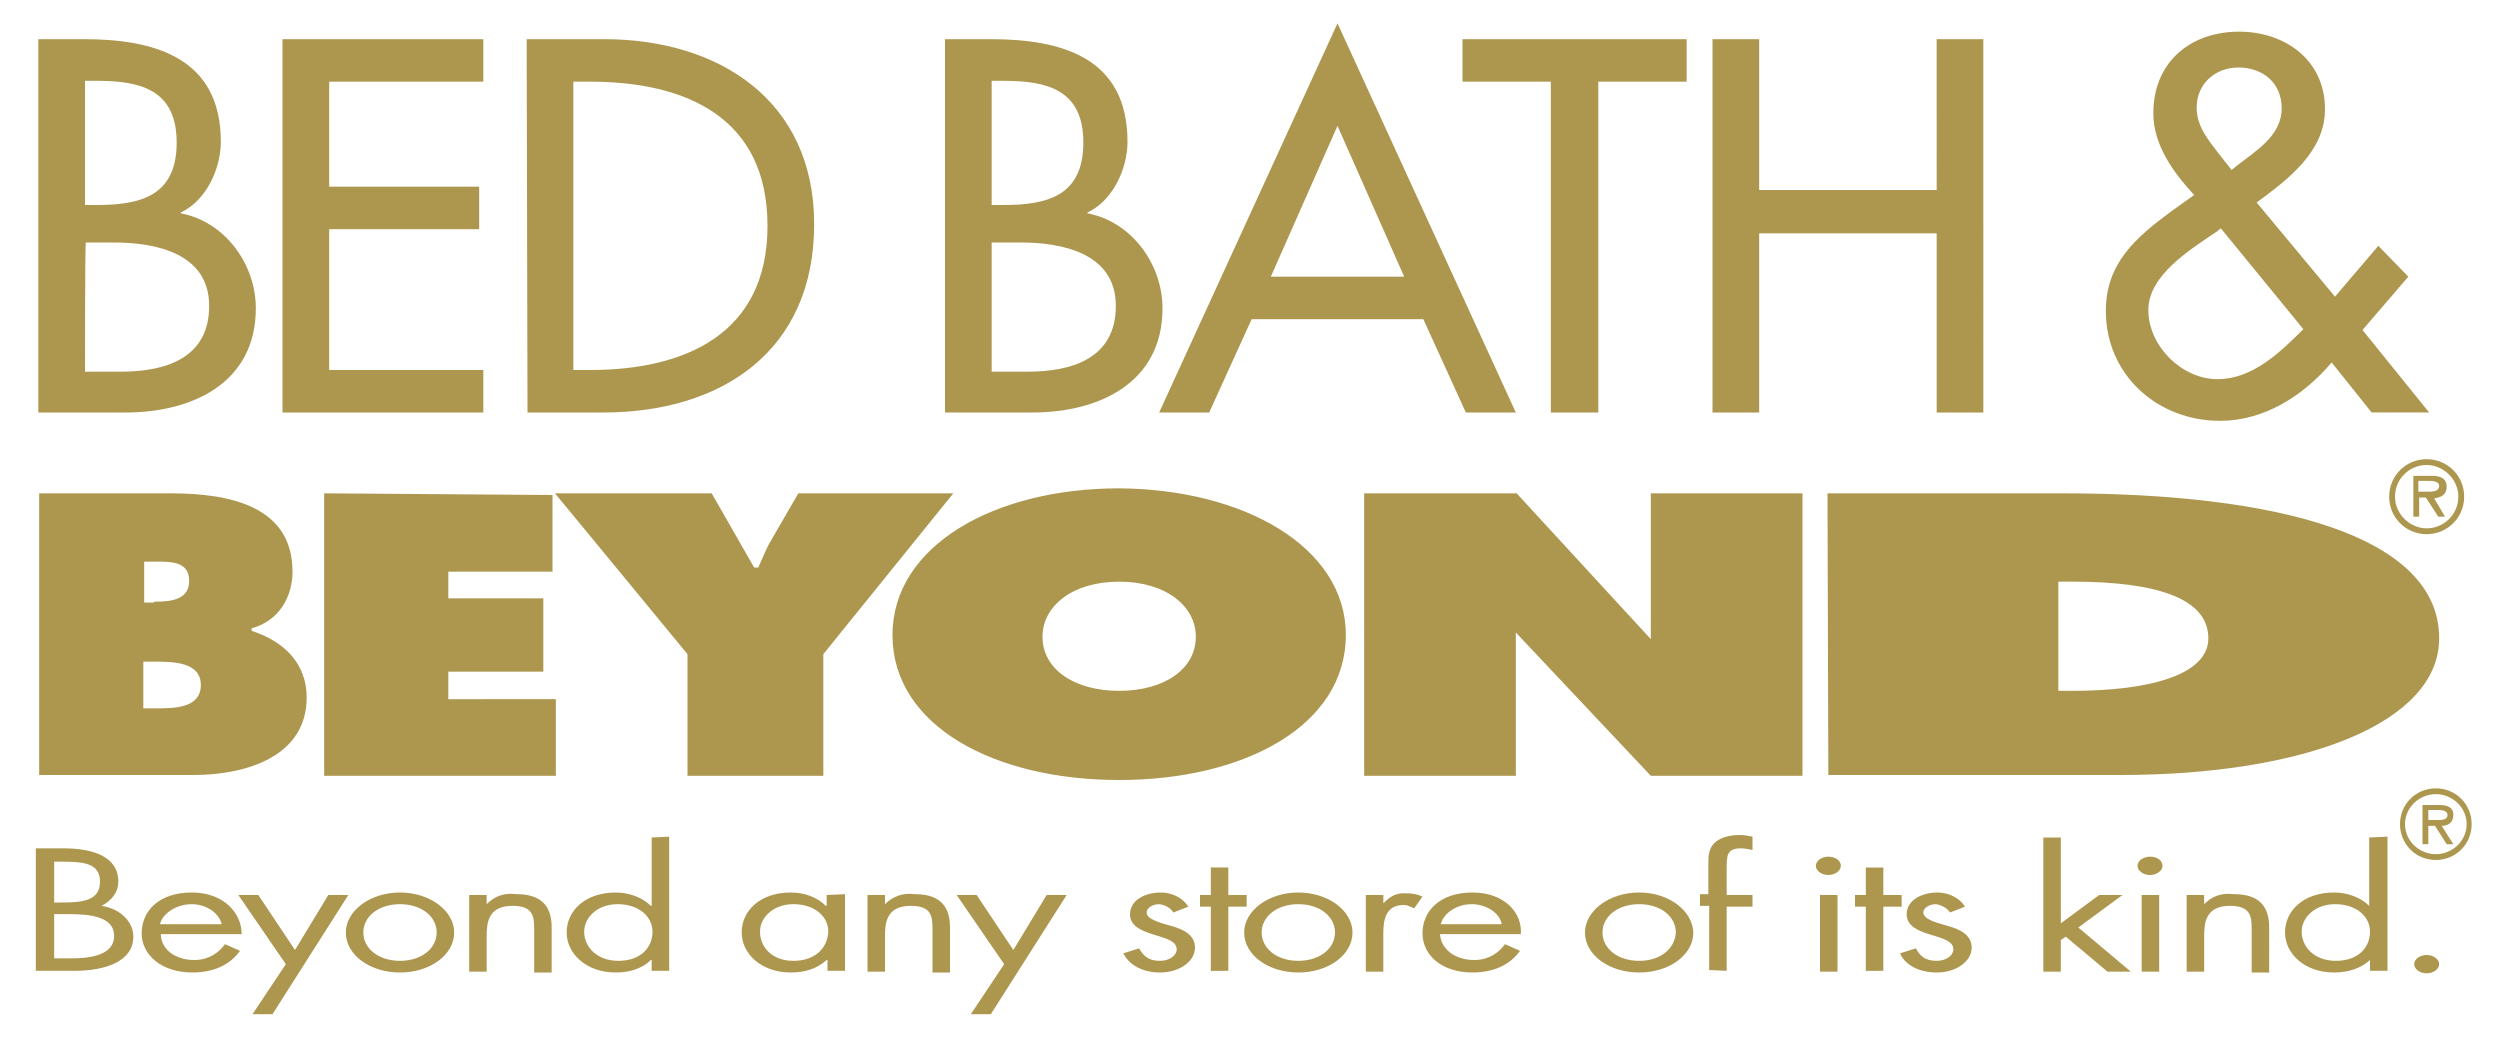 <?xml version="1.0" encoding="utf-8"?>
<!-- Generator: Adobe Illustrator 21.0.2, SVG Export Plug-In . SVG Version: 6.00 Build 0)  -->
<svg version="1.1" id="Layer_1" xmlns="http://www.w3.org/2000/svg" x="0px" y="0px"
	 viewBox="0 0 300 124.7" style="enable-background:new 0 0 300 24.7;" xml:space="preserve">
	<style type="text/css">
		.st0{fill:#ad974f;}
		.st1{fill:none;}
	</style>
	<path id="Beyond_any_store_of_its_kind" class="st0" d="M12.2,108.7c1.3-0.7,2-1.7,2-2.9c0-3-3-4-6.6-4H4.3v14.7h4.6
		c3.9,0,7.1-1.2,7.1-4.1C16,110.7,14.6,109.1,12.2,108.7z M6.5,103.4h0.9c2.7,0,4.6,0.2,4.6,2.4c0,2.3-2.1,2.5-4.6,2.5H6.5V103.4z
		 M8.7,115H6.5v-5.3h1.9c2.4,0,5.3,0.3,5.3,2.6C13.7,114.5,11.1,115,8.7,115z M23,107.1c-3.9,0-6,2.2-6,4.9c0,2.6,2.4,4.7,6.1,4.7
		c2.5,0,4.5-0.9,5.7-2.6l-1.8-0.8c-0.8,1.1-2,1.9-3.7,1.9c-2.4,0-4-1.4-4-3.1h9.7C29,109.6,26.9,107.1,23,107.1z M19.2,110.9
		c0.3-1.3,2-2.4,3.8-2.4c1.8,0,3.3,1.1,3.6,2.4H19.2z M28.6,107.4l5.7,8.3l-4,6h2.4l9.1-14.3h-2.4l-4,6.6l-4.4-6.6L28.6,107.4
		 M48,107.1c-3.6,0-6.5,2.2-6.5,4.8c0,2.7,2.9,4.8,6.5,4.8s6.5-2.1,6.5-4.8C54.5,109.3,51.6,107.1,48,107.1z M48,115.3
		c-2.6,0-4.4-1.5-4.4-3.4c0-1.9,1.8-3.4,4.4-3.4s4.4,1.5,4.4,3.4C52.4,113.8,50.6,115.3,48,115.3z M58.4,108.5v-1.1h-2.1v9.2h2.1
		v-4.3c0-1.6,0.2-3.6,3.1-3.6c2.5,0,2.6,1.3,2.6,2.8v5.2h2.1v-5.4c0-2.1-0.8-4-4.2-4C60.4,107.1,59.3,107.6,58.4,108.5L58.4,108.5
		 M78.2,100.5v8.2h-0.1c-1-1-2.6-1.6-4.2-1.6c-3.7,0-5.9,2.2-5.9,4.8c0,2.5,2.3,4.8,5.9,4.8c1.7,0,3.2-0.5,4.2-1.5h0.1v1.3h2.1v-16.1
		L78.2,100.5L78.2,100.5z M74.2,115.3c-2.6,0-4.1-1.7-4.1-3.5c0-1.7,1.6-3.3,4-3.3c2.6,0,4.2,1.5,4.2,3.3
		C78.3,113.7,76.9,115.3,74.2,115.3z M99.2,107.4v1.3h-0.1c-1-1-2.5-1.6-4.2-1.6c-3.7,0-5.9,2.2-5.9,4.8c0,2.5,2.3,4.8,5.9,4.8
		c1.8,0,3.2-0.5,4.3-1.5h0.1v1.3h2.1v-9.2L99.2,107.4L99.2,107.4z M95.2,115.3c-2.6,0-4-1.7-4-3.5c0-1.7,1.6-3.3,4-3.3
		c2.6,0,4.2,1.5,4.2,3.3C99.3,113.7,97.9,115.3,95.2,115.3z M106.2,108.5v-1.1h-2.1v9.2h2.1v-4.3c0-1.6,0.2-3.6,3.1-3.6
		c2.5,0,2.6,1.3,2.6,2.8v5.2h2.1v-5.4c0-2.1-0.8-4-4.2-4C108.3,107.1,107.1,107.6,106.2,108.5L106.2,108.5 M114.8,107.4l5.7,8.3l-4,6
		h2.4l9.1-14.3h-2.4l-4,6.6l-4.4-6.6L114.8,107.4 M140.8,109.5l1.8-0.7c-0.6-1-1.9-1.7-3.3-1.7c-2,0-3.7,1-3.7,2.6
		c0,2.9,5.6,2.2,5.6,4.2c0,0.8-0.9,1.4-2,1.4c-1.4,0-2-0.6-2.5-1.5l-1.9,0.6c0.7,1.4,2.3,2.3,4.4,2.3c2.3,0,4.2-1.3,4.2-3
		c0-1.5-1.4-2.2-2.9-2.6c-1.4-0.4-2.9-0.8-2.9-1.6c0-0.6,0.8-1,1.5-1C139.9,108.6,140.5,109,140.8,109.5 M147.4,116.5v-7.7h2.2v-1.4
		h-2.2v-3.3h-2.1v3.3H144v1.4h1.3v7.7H147.4 M155.8,107.1c-3.6,0-6.5,2.2-6.5,4.8c0,2.7,2.9,4.8,6.5,4.8s6.5-2.1,6.5-4.8
		C162.3,109.3,159.4,107.1,155.8,107.1z M155.8,115.3c-2.6,0-4.4-1.5-4.4-3.4c0-1.9,1.8-3.4,4.4-3.4c2.6,0,4.4,1.5,4.4,3.4
		C160.2,113.8,158.4,115.3,155.8,115.3z M166,108.4v-1h-2.1v9.2h2.1v-4.6c0-1.2,0.1-3.4,2.4-3.4c0.6,0,0.8,0.2,1.3,0.4l1-1.4
		c-0.6-0.3-1.2-0.4-1.9-0.4C167.5,107.1,166.8,107.6,166,108.4L166,108.4 M176.7,107.1c-3.9,0-6,2.2-6,4.9c0,2.6,2.3,4.7,6,4.7
		c2.5,0,4.5-0.9,5.7-2.6l-1.8-0.8c-0.8,1.1-2,1.9-3.7,1.9c-2.4,0-4-1.4-4.1-3.1h9.7C182.7,109.6,180.6,107.1,176.7,107.1z
		 M172.9,110.9c0.3-1.3,1.9-2.4,3.7-2.4c1.8,0,3.4,1.1,3.6,2.4H172.9z M196.7,107.1c-3.6,0-6.5,2.2-6.5,4.8c0,2.7,2.9,4.8,6.5,4.8
		s6.5-2.1,6.5-4.8C203.1,109.3,200.3,107.1,196.7,107.1z M196.7,115.3c-2.6,0-4.4-1.5-4.4-3.4c0-1.9,1.8-3.4,4.4-3.4
		c2.6,0,4.4,1.5,4.4,3.4C201,113.8,199.3,115.3,196.7,115.3z M207.2,116.5v-7.7h3.1v-1.4h-3.1v-3.1c0-1.6,0-2.5,1.7-2.5
		c0.5,0,0.9,0.1,1.4,0.2v-1.6c-0.5-0.1-1-0.2-1.5-0.2c-1.3,0-2.5,0.3-3.2,1.1c-0.6,0.7-0.6,1.6-0.6,2.4v3.6H204v1.4h1.1v7.7
		L207.2,116.5 M218.4,107.4h2.1v9.2h-2.1V107.4 M220.9,103.9c0,0.6-0.7,1.1-1.5,1.1c-0.8,0-1.5-0.5-1.5-1.1c0-0.6,0.7-1.1,1.5-1.1
		C220.3,102.8,220.9,103.3,220.9,103.9z M226,116.5v-7.7h2.2v-1.4H226v-3.3h-2.1v3.3h-1.3v1.4h1.3v7.7H226 M234,109.5l1.8-0.7
		c-0.6-1-1.9-1.7-3.3-1.7c-2,0-3.7,1-3.7,2.6c0,2.9,5.6,2.2,5.6,4.2c0,0.8-0.9,1.4-2,1.4c-1.4,0-2-0.6-2.5-1.5l-1.9,0.6
		c0.6,1.4,2.3,2.3,4.4,2.3c2.3,0,4.2-1.3,4.2-3c0-1.5-1.4-2.2-2.9-2.6c-1.4-0.4-2.9-0.8-2.9-1.6c0-0.6,0.8-1,1.5-1
		C233,108.6,233.7,109,234,109.5 M247.3,110.8v-10.3h-2.1v16.1h2.1v-3.8l0.6-0.4l5,4.2h2.8l-6.3-5.3l5.3-3.9h-2.8L247.3,110.8
		 M257,107.4h2.1v9.2H257V107.4 M259.5,103.9c0,0.6-0.7,1.1-1.5,1.1c-0.8,0-1.5-0.5-1.5-1.1c0-0.6,0.7-1.1,1.5-1.1
		C258.9,102.8,259.5,103.3,259.5,103.9z M264.5,108.5v-1.1h-2.1v9.2h2.1v-4.3c0-1.6,0.2-3.6,3.1-3.6c2.5,0,2.6,1.3,2.6,2.8v5.2h2.1
		v-5.4c0-2.1-0.8-4-4.2-4C266.5,107.1,265.4,107.6,264.5,108.5L264.5,108.5 M284.3,100.5v8.2h0c-1-1-2.6-1.6-4.2-1.6
		c-3.7,0-5.9,2.2-5.9,4.8c0,2.5,2.3,4.8,5.9,4.8c1.7,0,3.2-0.5,4.3-1.5h0v1.3h2.1v-16.1L284.3,100.5L284.3,100.5z M280.3,115.3
		c-2.6,0-4.1-1.7-4.1-3.5c0-1.7,1.6-3.3,4-3.3c2.6,0,4.2,1.5,4.2,3.3C284.4,113.7,283,115.3,280.3,115.3z M292.7,115.7
		c0-0.6-0.7-1.1-1.5-1.1c-0.8,0-1.5,0.5-1.5,1.1c0,0.6,0.7,1.1,1.5,1.1C292,116.8,292.7,116.3,292.7,115.7 M292.3,94.6
		c-2.4,0-4.3,1.9-4.3,4.3c0,2.4,1.9,4.3,4.3,4.3c2.4,0,4.3-1.9,4.3-4.3C296.6,96.5,294.7,94.6,292.3,94.6z M292.3,102.5
		c-2,0-3.7-1.6-3.7-3.6c0-2,1.7-3.6,3.7-3.6s3.7,1.6,3.7,3.6C296,100.9,294.3,102.5,292.3,102.5z M294.4,97.8c0-1-0.8-1.2-1.7-1.2h-2
		v4.7h0.7v-2.2h0.8l1.4,2.2h0.8l-1.4-2.2C293.8,99.1,294.4,98.7,294.4,97.8z M292.2,98.4h-0.8v-1.2h1.2c0.5,0,1.1,0.1,1.1,0.6
		C293.7,98.5,292.7,98.4,292.2,98.4z"/>
	<path id="Bed_Bath__x26__Beyond" class="st0" d="M4.7,59.2h15.8c7.2,0,14.6,1.6,14.6,9.4c0,3-1.6,5.9-4.9,6.8v0.3c4,1.3,6.6,4,6.6,8
		c0,7-7.1,9.3-13.6,9.3H4.7V59.2 M18.5,72.2c2,0,4.2-0.2,4.2-2.5c0-2.5-2.5-2.3-4.5-2.3h-0.9v4.9H18.5z M17.2,85h1.5
		c2.2,0,5.4,0,5.4-2.8c0-2.8-3.4-2.8-5.6-2.8h-1.3V85z M38.9,59.2v33.9h27.8v-9.2H53.8v-3.3h11.4v-8.8H53.8v-3.2h12.5v-9.2L38.9,59.2
		 M85.4,59.2H66.6l15.9,19.3v14.6h16.3V78.5l15.6-19.3H95.8l-3.3,5.7c-0.6,1-1,2.1-1.5,3.2h-0.5L85.4,59.2 M161.5,76.2
		c0,10.9-12.2,17.4-27.2,17.4c-15,0-27.2-6.5-27.2-17.4c0-10.7,12.2-17.6,27.2-17.6C149.2,58.7,161.5,65.6,161.5,76.2 M125.1,76.4
		c0,3.9,3.8,6.5,9.2,6.5c5.4,0,9.2-2.6,9.2-6.5c0-3.6-3.5-6.6-9.2-6.6S125.1,72.8,125.1,76.4z M219.3,59.2h28.2
		c25.6,0,45.2,5,45.2,17.4c0,10.1-16,16.4-38.3,16.4h-35L219.3,59.2 M247,82.9h1.7c9.2,0,16.3-1.9,16.3-6.3c0-4.8-6.2-6.8-16.3-6.8
		H247V82.9z M286.7,59.6c0-2.5,2-4.5,4.5-4.5c2.5,0,4.5,2,4.5,4.5c0,2.5-2,4.5-4.5,4.5C288.7,64.1,286.7,62.1,286.7,59.6 M295,59.6
		c0-2.1-1.8-3.8-3.8-3.8c-2.1,0-3.8,1.7-3.8,3.8c0,2.1,1.8,3.8,3.8,3.8C293.3,63.4,295,61.7,295,59.6z M293.4,62h-0.8l-1.5-2.3h-0.8
		V62h-0.7v-4.9h2.2c0.9,0,1.8,0.2,1.8,1.3c0,1-0.7,1.3-1.5,1.4L293.4,62z M291,59c0.6,0,1.7,0.1,1.7-0.7c0-0.5-0.7-0.6-1.2-0.6h-1.3
		V59L291,59L291,59z M182,59.2h-18.3v33.9h18.2V75.9l16.2,17.2h18.2V59.2h-18.2v17.5L182,59.2 M4.6,4.7h5.5c8.4,0,16.4,2.2,16.4,12.3
		c0,3.3-1.8,7.1-4.8,8.5v0.1c5.3,1,9,6.1,9,11.4c0,9-7.7,12.5-15.6,12.5H4.6V4.7 M10.2,24.6h1.4c5.3,0,9.6-1.1,9.6-7.5
		c0-6.3-4.3-7.4-9.5-7.4h-1.5C10.2,9.7,10.2,24.6,10.2,24.6z M10.2,44.6h4.3c5.2,0,10.6-1.5,10.6-7.9c0-6.3-6.4-7.6-11.4-7.6h-3.4
		C10.2,29,10.2,44.6,10.2,44.6z M33.9,4.7v44.8H58v-5.1H39.5V27.5h18v-5.1h-18V9.8H58V4.7H33.9 M63.2,4.7h9.3
		c13.7,0,25.2,7.3,25.2,22.2c0,15.3-11.2,22.6-25.3,22.6h-9.1L63.2,4.7 M68.8,44.4h2c11.4,0,21.3-4.3,21.3-17.3
		c0-13.1-9.9-17.3-21.3-17.3h-2C68.8,9.8,68.8,44.4,68.8,44.4z M113.4,4.7h5.5c8.5,0,16.4,2.2,16.4,12.3c0,3.3-1.8,7.1-4.8,8.5v0.1
		c5.3,1,9,6.1,9,11.4c0,9-7.7,12.5-15.6,12.5h-10.5V4.7 M119,24.6h1.4c5.3,0,9.6-1.1,9.6-7.5c0-6.3-4.3-7.4-9.5-7.4H119L119,24.6
		L119,24.6z M119,44.6h4.3c5.2,0,10.6-1.5,10.6-7.9c0-6.3-6.4-7.6-11.4-7.6H119C119,29,119,44.6,119,44.6z M150.2,38.3l-5.1,11.2h-6
		l21.4-46.7l21.4,46.7h-6l-5.1-11.2L150.2,38.3 M160.5,15.1l-8,18.1h16L160.5,15.1z M191.8,49.6V9.8h10.6V4.7h-26.9v5.1h10.6v39.7
		H191.8 M232.4,22.8h-21.3V4.7h-5.6v44.8h5.6V28h21.3v21.5h5.6V4.7h-5.6V22.8 M279.8,43.5c-3.4,4-8.1,7-13.4,7
		c-7.5,0-13.7-5.5-13.7-13.2c0-5.7,3.6-8.8,7.8-11.9l2.8-2c-2.5-2.7-4.9-6-4.9-9.8c0-6.2,4.5-9.8,10.3-9.8c5.5,0,10.3,3.4,10.3,9.3
		c0,5.1-4.4,8.4-8.2,11.2l9.4,11.3l5.2-6.1l3.6,3.7l-5.5,6.4l8,9.9h-6.9L279.8,43.5 M266,27.8c-3.1,2.1-8.2,5.2-8.2,9.4
		c0,4.3,4,8.3,8.3,8.3c4.2,0,7.5-3.2,10.3-6l-9.9-12.1L266,27.8z M268.4,19.9c2.3-1.8,5.4-3.6,5.4-6.9c0-3.1-2.3-4.9-5.2-4.9
		c-2.7,0-5,1.9-5,4.8c0,2.3,1.4,3.9,2.7,5.6l1.5,1.9L268.4,19.9z"/>
</svg>
